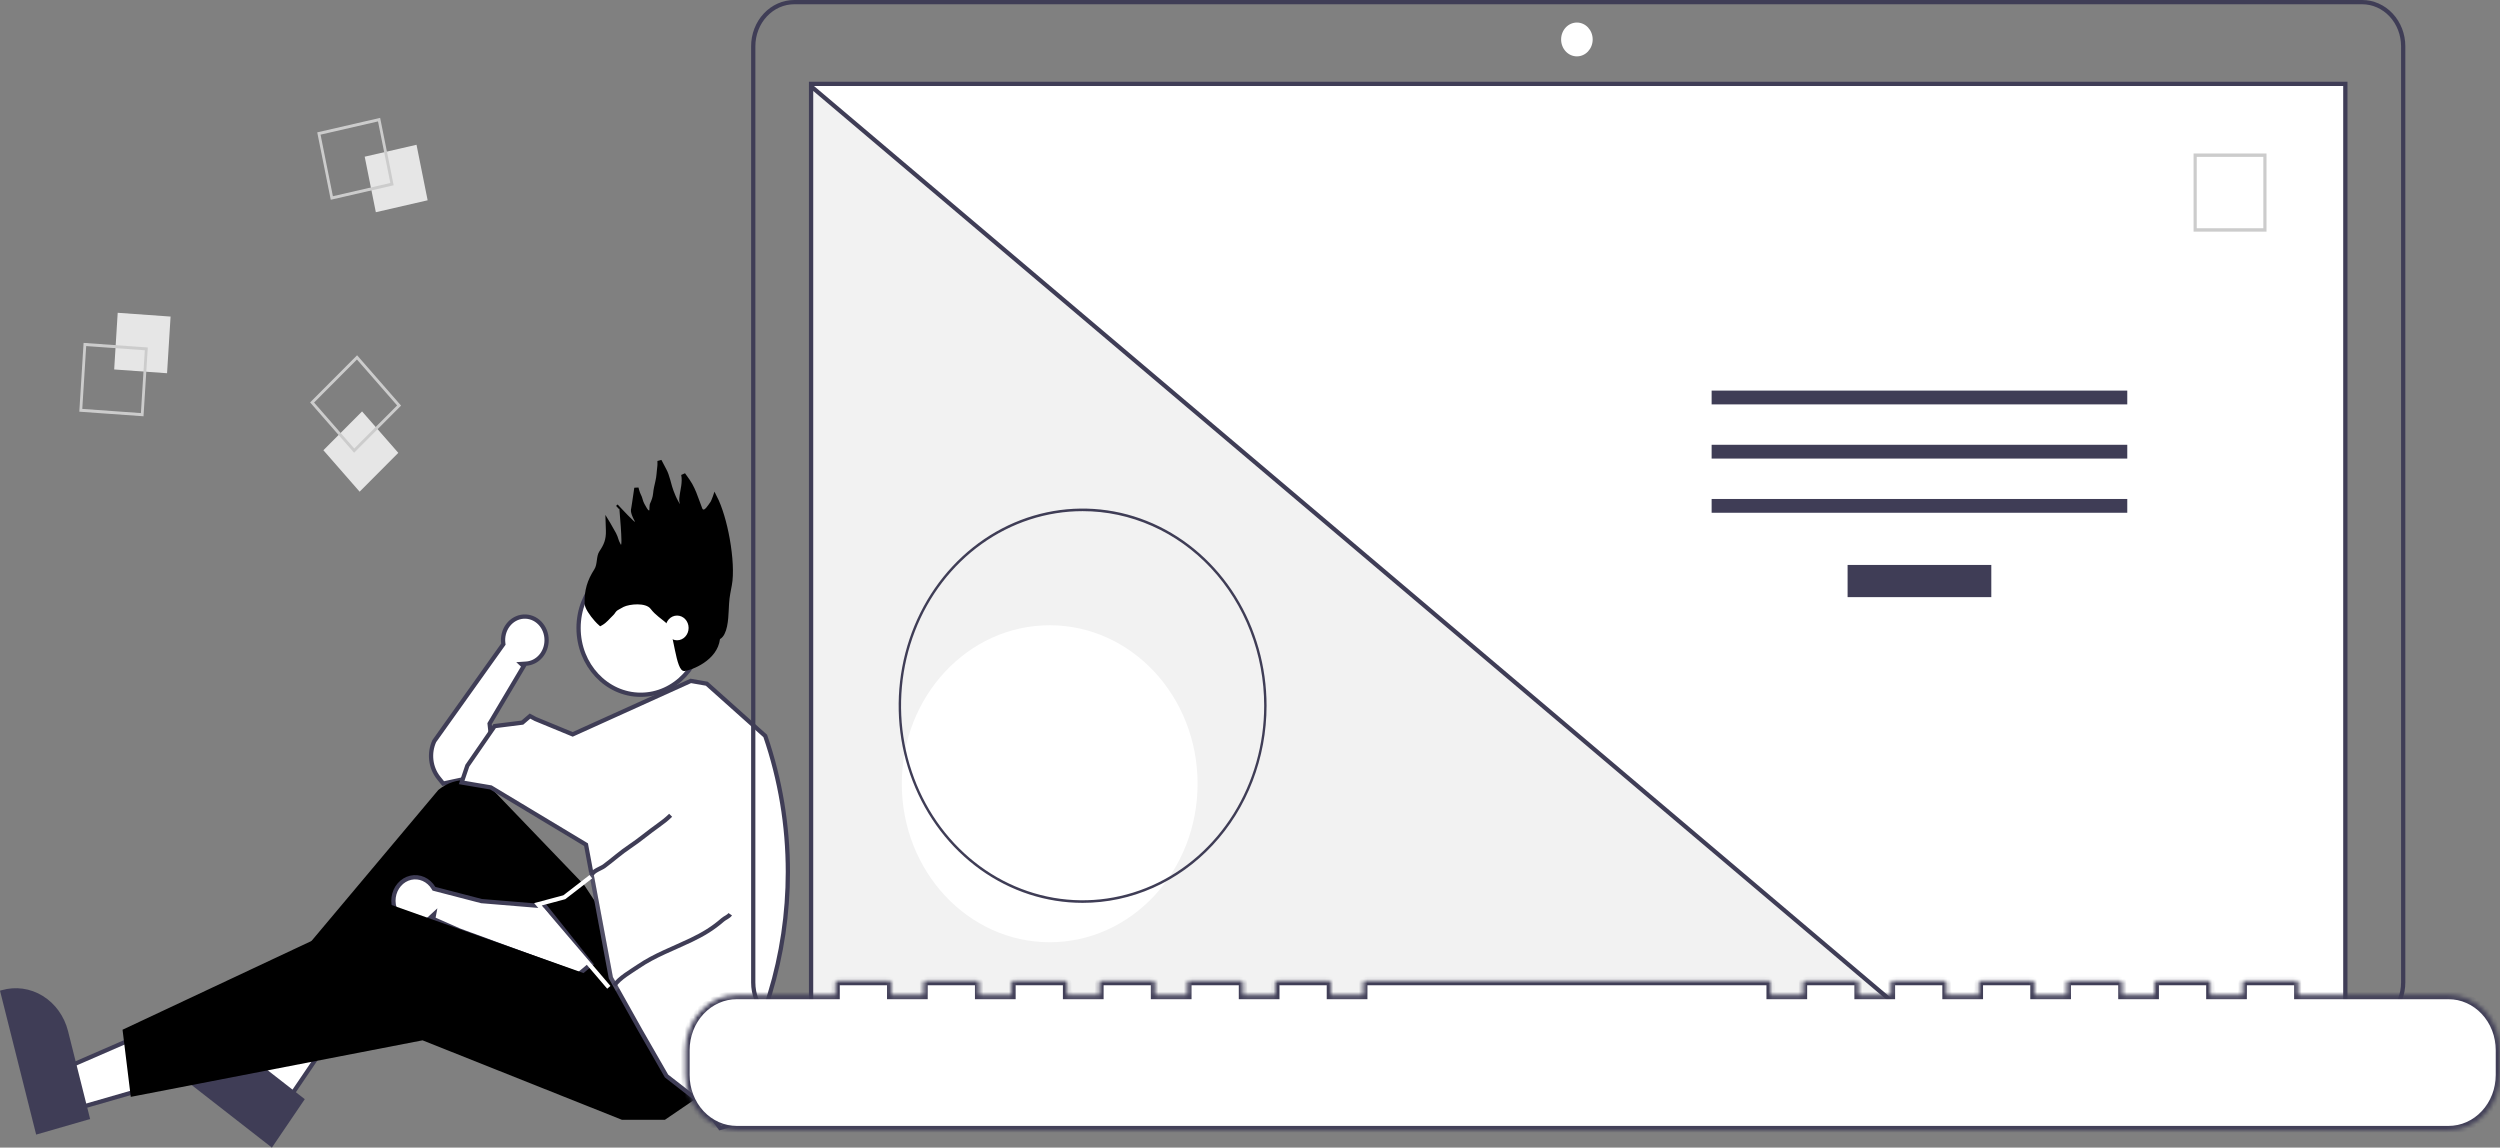 <svg width="586" height="269" viewBox="0 0 586 269" fill="none" xmlns="http://www.w3.org/2000/svg">
<rect x="0" y="0" width="586" height="269" fill="#808080" stroke="none"/>
<g clip-path="url(#clip0_223_1188)">
<path d="M128.123 150.066L128.123 150.069C128.123 151.477 127.621 152.827 126.73 153.844C125.839 154.861 124.628 155.469 123.345 155.557L122.196 155.635L122.754 156.156L114.845 169.475L114.76 169.619L114.778 169.785L115.524 176.578L109.237 182.522L103.881 183.67L102.811 182.332C102.811 182.332 102.811 182.332 102.811 182.332C101.871 181.158 101.273 179.708 101.096 178.165C100.92 176.636 101.166 175.087 101.799 173.71L117.875 151.149L117.989 150.989L117.964 150.794C117.865 150.04 117.913 149.272 118.104 148.539C118.295 147.806 118.624 147.125 119.069 146.539C119.515 145.952 120.066 145.472 120.688 145.128C121.31 144.784 121.989 144.582 122.684 144.532C123.379 144.483 124.077 144.588 124.734 144.841C125.392 145.094 125.996 145.491 126.508 146.008C127.02 146.526 127.429 147.153 127.708 147.851C127.986 148.55 128.128 149.304 128.123 150.066Z" fill="white" stroke="#3F3D56"/>
<path d="M54.319 249.341L17.626 259.929L15.227 250.38L50.701 234.941L54.319 249.341Z" fill="white" stroke="#3F3D56"/>
<path d="M8.475 265.951L0 232.217L0.398 232.102C3.647 231.165 7.111 231.649 10.027 233.448C12.944 235.248 15.074 238.215 15.949 241.697L21.125 262.301L8.475 265.951Z" fill="#3F3D56"/>
<path d="M89.67 225.189L67.298 258.158L59.87 252.37L78.447 216.443L89.67 225.189Z" fill="white" stroke="#3F3D56"/>
<path d="M63.733 269L37.369 248.453L37.612 248.095C39.591 245.179 42.57 243.224 45.894 242.662C49.218 242.099 52.614 242.974 55.336 245.095L55.336 245.096L71.439 257.645L63.733 269Z" fill="#3F3D56"/>
<path d="M136.913 207.413L116.338 185.993C114.542 184.123 112.177 183.012 109.678 182.862C107.178 182.712 104.712 183.535 102.734 185.178L63.885 231.431L67.362 237.228L104.456 210.312L129.572 245.51L153.528 232.673L136.913 207.413Z" fill="black"/>
<path d="M101.543 215.398L101.75 214.297L100.641 215.319C99.851 216.048 98.877 216.496 97.85 216.611C96.823 216.726 95.786 216.502 94.877 215.966C93.967 215.43 93.226 214.605 92.758 213.597C92.29 212.589 92.12 211.449 92.273 210.331C92.425 209.214 92.892 208.177 93.606 207.359C94.32 206.541 95.245 205.981 96.255 205.747C97.265 205.514 98.317 205.616 99.273 206.042C100.23 206.469 101.049 207.201 101.615 208.147L101.72 208.323L101.918 208.375L112.831 211.21L112.873 211.221L112.916 211.224L127.77 212.449L138.536 225.976L135.655 228.377L107.735 218.13L101.543 215.398Z" fill="white" stroke="#3F3D56"/>
<path d="M164.347 256.691L155.846 262.488H145.8L99.047 243.854L30.655 257.105L28.723 241.369L91.319 211.968L146.187 231.43L164.347 256.691Z" fill="black"/>
<path d="M164.756 147.203C164.756 155.88 158.201 162.853 150.187 162.853C142.172 162.853 135.617 155.88 135.617 147.203C135.617 138.527 142.172 131.554 150.187 131.554C158.201 131.554 164.756 138.527 164.756 147.203Z" fill="white" stroke="#3F3D56"/>
<path d="M179.324 236.669L179.318 236.691L179.313 236.714L173.964 262.919L168.795 264.396L164.75 258.88L164.709 258.824L164.654 258.781L156.231 252.216L150.1 241.539L150.098 241.534L144.799 232.073L144.799 232.073L143.186 229.188L137.405 198.212L137.363 197.991L137.171 197.875L115.147 184.624L115.066 184.575L114.972 184.559L108.209 183.415L109.544 179.482L115.946 170.199L122.293 169.399L122.442 169.38L122.556 169.282L124.228 167.849L125.472 168.515L125.494 168.527L125.517 168.537L134.037 172.054L134.237 172.137L134.434 172.047L161.917 159.604L165.666 160.26L179.372 172.502C182.882 182.713 184.679 193.51 184.677 204.395C184.677 214.092 183.251 223.729 180.453 232.95L180.931 233.096L180.453 232.95L179.324 236.669Z" fill="white" stroke="#3F3D56"/>
<path opacity="0.1" d="M165.991 210.731L165.959 210.753L165.931 210.78L144.482 231.506L143.186 229.188L138.674 205.015H139.232H139.539L139.678 204.741L151.401 181.64L180.078 200.799L165.991 210.731Z" stroke="white"/>
<path d="M138.5 205.5L132.277 210.312L126.095 211.968L142.709 231.431" stroke="white"/>
<path d="M27.589 73.319L26.764 86.602L39.158 87.486L39.983 74.204L27.589 73.319Z" fill="#E6E6E6"/>
<path d="M19.593 80.372L34.642 81.446L33.64 97.575L18.59 96.501L19.593 80.372ZM33.944 82.101L20.203 81.12L19.288 95.846L33.029 96.827L33.944 82.101Z" fill="#CCCCCC"/>
<path d="M97.63 33.932L85.486 36.728L88.095 49.743L100.239 46.947L97.63 33.932Z" fill="#E6E6E6"/>
<path d="M89.106 27.628L92.275 43.432L77.528 46.828L74.359 31.024L89.106 27.628ZM91.496 42.892L88.603 28.463L75.138 31.563L78.031 45.993L91.496 42.892Z" fill="#CCCCCC"/>
<path d="M84.869 96.435L75.803 105.535L84.295 115.251L93.361 106.15L84.869 96.435Z" fill="#E6E6E6"/>
<path d="M94.012 95.073L83.004 106.124L72.693 94.326L83.701 83.276L94.012 95.073ZM83.034 105.13L93.085 95.041L83.671 84.269L73.62 94.359L83.034 105.13Z" fill="#CCCCCC"/>
<path d="M186.175 0.5H553.692C556.231 0.5 558.673 1.58 560.479 3.516C562.287 5.453 563.308 8.088 563.308 10.841V230.296C563.308 233.049 562.287 235.683 560.479 237.62C558.673 239.556 556.231 240.637 553.692 240.637H186.175C184.917 240.637 183.67 240.371 182.506 239.854C181.342 239.338 180.282 238.579 179.387 237.62C178.493 236.661 177.781 235.521 177.295 234.264C176.809 233.007 176.559 231.658 176.559 230.296V10.841C176.559 9.478 176.809 8.13 177.295 6.872C177.781 5.615 178.493 4.475 179.387 3.516C180.282 2.558 181.342 1.799 182.506 1.282C183.671 0.765 184.917 0.5 186.175 0.5Z" stroke="#3F3D56"/>
<path d="M190.121 236.673V19.659H549.746V236.673H190.121Z" fill="white" stroke="#3F3D56"/>
<path d="M369.625 13.213C371.668 13.213 373.324 11.438 373.324 9.249C373.324 7.06 371.668 5.285 369.625 5.285C367.582 5.285 365.926 7.06 365.926 9.249C365.926 11.438 367.582 13.213 369.625 13.213Z" fill="white"/>
<path d="M190.121 20.238L445.749 236.673H190.121V20.238Z" fill="#F2F2F2" stroke="#3F3D56"/>
<path d="M246.048 220.859C265.193 220.859 280.712 204.226 280.712 183.709C280.712 163.192 265.193 146.56 246.048 146.56C226.903 146.56 211.384 163.192 211.384 183.709C211.384 204.226 226.903 220.859 246.048 220.859Z" fill="white"/>
<path d="M253.765 211.63C245.236 211.63 236.9 208.92 229.809 203.843C222.718 198.765 217.191 191.548 213.928 183.104C210.664 174.66 209.81 165.369 211.474 156.405C213.138 147.441 217.245 139.207 223.275 132.744C229.305 126.282 236.988 121.88 245.353 120.097C253.717 118.314 262.387 119.229 270.266 122.727C278.145 126.225 284.879 132.148 289.617 139.747C294.355 147.346 296.884 156.28 296.884 165.42C296.884 171.488 295.768 177.497 293.601 183.104C291.435 188.71 288.258 193.805 284.254 198.096C280.25 202.387 275.497 205.791 270.266 208.113C265.034 210.435 259.427 211.63 253.765 211.63ZM253.765 119.814C245.348 119.814 237.12 122.488 230.122 127.5C223.124 132.511 217.669 139.634 214.448 147.967C211.228 156.301 210.385 165.47 212.027 174.317C213.669 183.164 217.722 191.29 223.673 197.668C229.625 204.047 237.207 208.39 245.462 210.15C253.717 211.91 262.274 211.007 270.05 207.555C277.826 204.103 284.472 198.257 289.148 190.758C293.824 183.258 296.32 174.44 296.32 165.42C296.32 159.431 295.219 153.5 293.081 147.967C290.942 142.434 287.808 137.406 283.856 133.171C279.904 128.936 275.213 125.577 270.05 123.285C264.887 120.993 259.353 119.814 253.765 119.814Z" fill="#3F3D56"/>
<path d="M466.762 132.423H433.076V139.967H466.762V132.423Z" fill="#3F3D56"/>
<path d="M498.633 91.556H401.206V94.789H498.633V91.556Z" fill="#3F3D56"/>
<path d="M498.633 104.257H401.206V107.49H498.633V104.257Z" fill="#3F3D56"/>
<path d="M498.633 116.959H401.206V120.192H498.633V116.959Z" fill="#3F3D56"/>
<path d="M524.731 32.206H510.654V47.293H524.731V32.206Z" fill="white"/>
<path d="M531.268 54.298H514.173V35.977H531.268V54.298ZM514.916 53.501H530.524V36.774H514.916L514.916 53.501Z" fill="#CCCCCC"/>
<mask id="path-31-inside-1_223_1188" fill="white">
<path d="M573.933 233.209H538.739V230.491C538.739 230.421 538.726 230.351 538.7 230.285C538.675 230.22 538.638 230.161 538.591 230.11C538.545 230.06 538.489 230.021 538.428 229.994C538.367 229.967 538.302 229.953 538.236 229.953H526.169C526.103 229.953 526.038 229.967 525.977 229.994C525.916 230.021 525.86 230.06 525.814 230.11C525.767 230.16 525.73 230.22 525.705 230.285C525.679 230.351 525.666 230.421 525.666 230.491V233.209H518.125V230.491C518.125 230.421 518.112 230.351 518.086 230.285C518.061 230.22 518.024 230.16 517.977 230.11C517.931 230.06 517.875 230.021 517.814 229.994C517.753 229.967 517.688 229.953 517.622 229.953H505.555C505.489 229.953 505.424 229.967 505.363 229.994C505.302 230.021 505.246 230.06 505.2 230.11C505.153 230.161 505.116 230.22 505.091 230.285C505.065 230.351 505.052 230.421 505.052 230.491V233.209H497.511V230.491C497.511 230.421 497.498 230.351 497.472 230.285C497.447 230.22 497.41 230.161 497.363 230.11C497.317 230.06 497.261 230.021 497.2 229.994C497.139 229.967 497.074 229.953 497.008 229.953H484.941C484.875 229.953 484.81 229.967 484.749 229.994C484.688 230.021 484.632 230.06 484.586 230.11C484.539 230.16 484.502 230.22 484.477 230.285C484.451 230.351 484.438 230.421 484.438 230.491V233.209H476.897V230.491C476.897 230.421 476.884 230.351 476.858 230.285C476.833 230.22 476.796 230.16 476.749 230.11C476.703 230.06 476.647 230.021 476.586 229.994C476.525 229.967 476.46 229.953 476.394 229.953H464.327C464.261 229.953 464.196 229.967 464.135 229.994C464.074 230.021 464.018 230.06 463.972 230.11C463.925 230.16 463.888 230.22 463.863 230.285C463.837 230.351 463.824 230.421 463.824 230.491V233.209H456.283V230.491C456.283 230.421 456.27 230.351 456.244 230.285C456.219 230.22 456.182 230.16 456.135 230.11C456.089 230.06 456.033 230.021 455.972 229.994C455.911 229.967 455.846 229.953 455.78 229.953H443.713C443.647 229.953 443.582 229.967 443.521 229.994C443.46 230.021 443.404 230.06 443.358 230.11C443.311 230.161 443.274 230.22 443.249 230.285C443.223 230.351 443.21 230.421 443.21 230.491V233.209H435.669V230.491C435.669 230.421 435.656 230.351 435.63 230.285C435.605 230.22 435.568 230.161 435.521 230.11C435.475 230.06 435.419 230.021 435.358 229.994C435.297 229.967 435.232 229.953 435.166 229.953H423.099C423.033 229.953 422.968 229.967 422.907 229.994C422.846 230.021 422.79 230.06 422.744 230.11C422.697 230.16 422.66 230.22 422.635 230.285C422.609 230.351 422.596 230.421 422.596 230.491V233.209H415.055V230.491C415.055 230.421 415.042 230.351 415.016 230.285C414.991 230.22 414.954 230.16 414.907 230.11C414.861 230.06 414.805 230.021 414.744 229.994C414.683 229.967 414.618 229.953 414.552 229.953H320.029C319.963 229.953 319.898 229.967 319.837 229.994C319.776 230.021 319.72 230.06 319.674 230.11C319.627 230.161 319.59 230.22 319.565 230.285C319.539 230.351 319.526 230.421 319.526 230.491V233.209H311.985V230.491C311.985 230.421 311.972 230.351 311.946 230.285C311.921 230.22 311.884 230.161 311.837 230.11C311.791 230.06 311.735 230.021 311.674 229.994C311.613 229.967 311.548 229.953 311.482 229.953H299.415C299.349 229.953 299.284 229.967 299.223 229.994C299.162 230.021 299.106 230.06 299.06 230.11C299.013 230.16 298.976 230.22 298.951 230.285C298.925 230.351 298.912 230.421 298.912 230.491V233.209H291.371V230.491C291.371 230.421 291.358 230.351 291.332 230.285C291.307 230.22 291.27 230.161 291.223 230.11C291.177 230.06 291.121 230.021 291.06 229.994C290.999 229.967 290.934 229.953 290.868 229.953H278.801C278.735 229.953 278.67 229.967 278.609 229.994C278.548 230.021 278.492 230.06 278.446 230.11C278.399 230.161 278.362 230.22 278.337 230.285C278.311 230.351 278.298 230.421 278.298 230.491V233.209H270.757V230.491C270.757 230.421 270.744 230.351 270.718 230.285C270.693 230.22 270.656 230.161 270.609 230.11C270.563 230.06 270.507 230.021 270.446 229.994C270.385 229.967 270.32 229.953 270.254 229.953H258.187C258.121 229.953 258.056 229.967 257.995 229.994C257.934 230.021 257.878 230.06 257.832 230.11C257.785 230.16 257.748 230.22 257.723 230.285C257.697 230.351 257.684 230.421 257.684 230.491V233.209H250.143V230.491C250.143 230.421 250.13 230.351 250.104 230.285C250.079 230.22 250.042 230.161 249.995 230.11C249.949 230.06 249.893 230.021 249.832 229.994C249.771 229.967 249.706 229.953 249.64 229.953H237.573C237.507 229.953 237.442 229.967 237.381 229.994C237.32 230.021 237.264 230.06 237.218 230.11C237.171 230.16 237.134 230.22 237.109 230.285C237.083 230.351 237.07 230.421 237.07 230.491V233.209H229.529V230.491C229.529 230.421 229.516 230.351 229.49 230.285C229.465 230.22 229.428 230.16 229.381 230.11C229.335 230.06 229.279 230.021 229.218 229.994C229.157 229.967 229.092 229.953 229.026 229.953H216.959C216.826 229.953 216.698 230.009 216.604 230.11C216.509 230.211 216.456 230.349 216.456 230.491V233.209H208.915V230.491C208.915 230.421 208.902 230.351 208.876 230.285C208.851 230.22 208.814 230.161 208.767 230.11C208.721 230.06 208.665 230.021 208.604 229.994C208.543 229.967 208.478 229.953 208.412 229.953H196.345C196.212 229.953 196.084 230.009 195.99 230.11C195.895 230.212 195.842 230.349 195.842 230.491V233.209H172.714C169.514 233.209 166.445 234.571 164.182 236.997C161.919 239.422 160.648 242.711 160.648 246.141V251.988C160.648 255.418 161.919 258.707 164.182 261.133C166.445 263.558 169.514 264.92 172.714 264.92H573.933C577.134 264.92 580.203 263.558 582.466 261.133C584.729 258.707 586 255.418 586 251.988V246.141C586 244.443 585.688 242.761 585.081 241.192C584.475 239.623 583.586 238.198 582.466 236.997C581.345 235.796 580.015 234.843 578.551 234.193C577.087 233.544 575.518 233.209 573.933 233.209Z"/>
</mask>
<path d="M573.933 233.209H538.739V230.491C538.739 230.421 538.726 230.351 538.7 230.285C538.675 230.22 538.638 230.161 538.591 230.11C538.545 230.06 538.489 230.021 538.428 229.994C538.367 229.967 538.302 229.953 538.236 229.953H526.169C526.103 229.953 526.038 229.967 525.977 229.994C525.916 230.021 525.86 230.06 525.814 230.11C525.767 230.16 525.73 230.22 525.705 230.285C525.679 230.351 525.666 230.421 525.666 230.491V233.209H518.125V230.491C518.125 230.421 518.112 230.351 518.086 230.285C518.061 230.22 518.024 230.16 517.977 230.11C517.931 230.06 517.875 230.021 517.814 229.994C517.753 229.967 517.688 229.953 517.622 229.953H505.555C505.489 229.953 505.424 229.967 505.363 229.994C505.302 230.021 505.246 230.06 505.2 230.11C505.153 230.161 505.116 230.22 505.091 230.285C505.065 230.351 505.052 230.421 505.052 230.491V233.209H497.511V230.491C497.511 230.421 497.498 230.351 497.472 230.285C497.447 230.22 497.41 230.161 497.363 230.11C497.317 230.06 497.261 230.021 497.2 229.994C497.139 229.967 497.074 229.953 497.008 229.953H484.941C484.875 229.953 484.81 229.967 484.749 229.994C484.688 230.021 484.632 230.06 484.586 230.11C484.539 230.16 484.502 230.22 484.477 230.285C484.451 230.351 484.438 230.421 484.438 230.491V233.209H476.897V230.491C476.897 230.421 476.884 230.351 476.858 230.285C476.833 230.22 476.796 230.16 476.749 230.11C476.703 230.06 476.647 230.021 476.586 229.994C476.525 229.967 476.46 229.953 476.394 229.953H464.327C464.261 229.953 464.196 229.967 464.135 229.994C464.074 230.021 464.018 230.06 463.972 230.11C463.925 230.16 463.888 230.22 463.863 230.285C463.837 230.351 463.824 230.421 463.824 230.491V233.209H456.283V230.491C456.283 230.421 456.27 230.351 456.244 230.285C456.219 230.22 456.182 230.16 456.135 230.11C456.089 230.06 456.033 230.021 455.972 229.994C455.911 229.967 455.846 229.953 455.78 229.953H443.713C443.647 229.953 443.582 229.967 443.521 229.994C443.46 230.021 443.404 230.06 443.358 230.11C443.311 230.161 443.274 230.22 443.249 230.285C443.223 230.351 443.21 230.421 443.21 230.491V233.209H435.669V230.491C435.669 230.421 435.656 230.351 435.63 230.285C435.605 230.22 435.568 230.161 435.521 230.11C435.475 230.06 435.419 230.021 435.358 229.994C435.297 229.967 435.232 229.953 435.166 229.953H423.099C423.033 229.953 422.968 229.967 422.907 229.994C422.846 230.021 422.79 230.06 422.744 230.11C422.697 230.16 422.66 230.22 422.635 230.285C422.609 230.351 422.596 230.421 422.596 230.491V233.209H415.055V230.491C415.055 230.421 415.042 230.351 415.016 230.285C414.991 230.22 414.954 230.16 414.907 230.11C414.861 230.06 414.805 230.021 414.744 229.994C414.683 229.967 414.618 229.953 414.552 229.953H320.029C319.963 229.953 319.898 229.967 319.837 229.994C319.776 230.021 319.72 230.06 319.674 230.11C319.627 230.161 319.59 230.22 319.565 230.285C319.539 230.351 319.526 230.421 319.526 230.491V233.209H311.985V230.491C311.985 230.421 311.972 230.351 311.946 230.285C311.921 230.22 311.884 230.161 311.837 230.11C311.791 230.06 311.735 230.021 311.674 229.994C311.613 229.967 311.548 229.953 311.482 229.953H299.415C299.349 229.953 299.284 229.967 299.223 229.994C299.162 230.021 299.106 230.06 299.06 230.11C299.013 230.16 298.976 230.22 298.951 230.285C298.925 230.351 298.912 230.421 298.912 230.491V233.209H291.371V230.491C291.371 230.421 291.358 230.351 291.332 230.285C291.307 230.22 291.27 230.161 291.223 230.11C291.177 230.06 291.121 230.021 291.06 229.994C290.999 229.967 290.934 229.953 290.868 229.953H278.801C278.735 229.953 278.67 229.967 278.609 229.994C278.548 230.021 278.492 230.06 278.446 230.11C278.399 230.161 278.362 230.22 278.337 230.285C278.311 230.351 278.298 230.421 278.298 230.491V233.209H270.757V230.491C270.757 230.421 270.744 230.351 270.718 230.285C270.693 230.22 270.656 230.161 270.609 230.11C270.563 230.06 270.507 230.021 270.446 229.994C270.385 229.967 270.32 229.953 270.254 229.953H258.187C258.121 229.953 258.056 229.967 257.995 229.994C257.934 230.021 257.878 230.06 257.832 230.11C257.785 230.16 257.748 230.22 257.723 230.285C257.697 230.351 257.684 230.421 257.684 230.491V233.209H250.143V230.491C250.143 230.421 250.13 230.351 250.104 230.285C250.079 230.22 250.042 230.161 249.995 230.11C249.949 230.06 249.893 230.021 249.832 229.994C249.771 229.967 249.706 229.953 249.64 229.953H237.573C237.507 229.953 237.442 229.967 237.381 229.994C237.32 230.021 237.264 230.06 237.218 230.11C237.171 230.16 237.134 230.22 237.109 230.285C237.083 230.351 237.07 230.421 237.07 230.491V233.209H229.529V230.491C229.529 230.421 229.516 230.351 229.49 230.285C229.465 230.22 229.428 230.16 229.381 230.11C229.335 230.06 229.279 230.021 229.218 229.994C229.157 229.967 229.092 229.953 229.026 229.953H216.959C216.826 229.953 216.698 230.009 216.604 230.11C216.509 230.211 216.456 230.349 216.456 230.491V233.209H208.915V230.491C208.915 230.421 208.902 230.351 208.876 230.285C208.851 230.22 208.814 230.161 208.767 230.11C208.721 230.06 208.665 230.021 208.604 229.994C208.543 229.967 208.478 229.953 208.412 229.953H196.345C196.212 229.953 196.084 230.009 195.99 230.11C195.895 230.212 195.842 230.349 195.842 230.491V233.209H172.714C169.514 233.209 166.445 234.571 164.182 236.997C161.919 239.422 160.648 242.711 160.648 246.141V251.988C160.648 255.418 161.919 258.707 164.182 261.133C166.445 263.558 169.514 264.92 172.714 264.92H573.933C577.134 264.92 580.203 263.558 582.466 261.133C584.729 258.707 586 255.418 586 251.988V246.141C586 244.443 585.688 242.761 585.081 241.192C584.475 239.623 583.586 238.198 582.466 236.997C581.345 235.796 580.015 234.843 578.551 234.193C577.087 233.544 575.518 233.209 573.933 233.209Z" fill="white" stroke="#3F3D56" stroke-width="2" mask="url(#path-31-inside-1_223_1188)"/>
<path d="M140.848 146.139L140.738 146.2C140.468 145.964 140.127 145.622 139.76 145.209C139.222 144.604 138.661 143.881 138.235 143.194C137.793 142.482 137.55 141.892 137.538 141.526C137.442 138.412 138.14 136.206 139.738 133.712C140.182 133.017 140.295 132.169 140.39 131.454C140.393 131.431 140.396 131.409 140.399 131.386C140.503 130.604 140.599 129.977 140.92 129.501C141.447 128.718 141.868 127.99 142.146 127.173C142.425 126.351 142.551 125.464 142.523 124.366C142.515 124.078 142.489 123.315 142.464 122.582C142.518 122.671 142.572 122.763 142.626 122.855C143.219 123.861 143.838 124.974 143.943 125.18C144.235 125.749 144.332 126.066 144.431 126.388C144.435 126.404 144.44 126.42 144.445 126.435C144.559 126.807 144.684 127.187 145.052 127.848C145.077 127.893 145.139 128 145.254 128.078C145.32 128.123 145.427 128.174 145.564 128.172C145.708 128.169 145.822 128.11 145.897 128.046C146.022 127.941 146.067 127.805 146.081 127.762C146.102 127.697 146.115 127.629 146.124 127.571C146.158 127.346 146.166 126.997 146.161 126.598C146.152 125.78 146.087 124.607 146.007 123.417C145.926 122.224 145.827 121.003 145.749 120.084C145.747 120.06 145.745 120.036 145.743 120.012C146.066 120.352 146.434 120.737 146.794 121.106C147.287 121.612 147.773 122.097 148.105 122.397C148.188 122.472 148.266 122.54 148.335 122.595C148.395 122.642 148.479 122.706 148.565 122.747L148.567 122.748C148.596 122.762 148.72 122.822 148.878 122.803C148.984 122.79 149.116 122.74 149.216 122.617C149.309 122.503 149.328 122.382 149.331 122.313C149.337 122.19 149.298 122.091 149.285 122.06C149.266 122.012 149.242 121.966 149.22 121.925C148.609 120.829 148.43 120.152 148.389 119.78C148.368 119.596 148.381 119.49 148.391 119.445C148.392 119.438 148.393 119.433 148.394 119.429L148.414 119.395L148.433 119.321C148.462 119.202 148.549 118.633 148.656 117.912C148.747 117.303 148.857 116.552 148.969 115.787C148.994 115.618 149.019 115.448 149.044 115.279C149.088 114.98 149.132 114.683 149.174 114.395C149.226 114.6 149.28 114.801 149.334 114.99C149.457 115.418 149.596 115.833 149.743 116.096C149.931 116.434 150.029 116.756 150.136 117.122L150.146 117.157C150.248 117.507 150.365 117.905 150.592 118.314C150.643 118.404 150.691 118.491 150.737 118.575C151.056 119.152 151.297 119.589 151.689 120.033C151.688 120.061 151.688 120.085 151.688 120.107L151.757 120.108C151.781 120.134 151.805 120.161 151.831 120.187L151.91 120.111L152.688 120.125C152.692 119.908 152.704 119.47 152.727 119.062C152.739 118.857 152.753 118.665 152.769 118.515C152.777 118.439 152.786 118.38 152.793 118.337C152.796 118.321 152.799 118.31 152.8 118.304C153.184 117.454 153.498 116.704 153.593 115.655C153.672 114.796 153.888 113.824 154.101 112.959C154.261 112.307 154.338 111.694 154.397 111.093C154.415 110.907 154.431 110.725 154.448 110.543C154.485 110.127 154.521 109.713 154.58 109.27C154.613 109.018 154.611 108.676 154.603 108.353C154.6 108.248 154.597 108.145 154.594 108.043C154.677 108.195 154.76 108.35 154.842 108.507C154.935 108.683 155.028 108.865 155.122 109.048C155.31 109.416 155.501 109.79 155.697 110.141C156.108 110.878 156.373 111.704 156.618 112.581C156.67 112.767 156.721 112.955 156.773 113.146C156.96 113.838 157.155 114.555 157.411 115.224C157.737 116.073 158.047 116.845 158.514 117.683C158.623 117.878 158.714 118.047 158.78 118.169C158.822 118.246 158.854 118.305 158.873 118.338C158.887 118.363 158.906 118.397 158.928 118.428L158.928 118.428C158.936 118.439 158.962 118.478 159.003 118.517C159.02 118.533 159.073 118.582 159.155 118.618C159.249 118.658 159.443 118.701 159.633 118.572C159.788 118.468 159.83 118.319 159.84 118.277C159.854 118.22 159.855 118.174 159.856 118.154C159.856 118.111 159.851 118.075 159.849 118.062C159.844 118.03 159.836 117.997 159.832 117.975C159.829 117.961 159.826 117.947 159.822 117.932C159.775 117.72 159.685 117.316 159.722 116.866C159.764 116.373 159.841 115.893 159.926 115.407C159.947 115.293 159.967 115.177 159.988 115.061C160.055 114.69 160.124 114.311 160.177 113.934C160.298 113.085 160.352 112.198 160.171 111.235C160.847 112.107 161.627 113.32 161.816 113.66C162.541 114.96 162.993 116.217 163.47 117.543C163.679 118.124 163.894 118.719 164.137 119.336C164.207 119.513 164.321 119.702 164.515 119.823C164.726 119.956 164.954 119.959 165.142 119.906C165.315 119.857 165.464 119.76 165.579 119.667C165.699 119.571 165.813 119.456 165.918 119.338C166.127 119.103 166.331 118.821 166.504 118.574C166.567 118.484 166.624 118.4 166.676 118.324C166.777 118.178 166.859 118.058 166.928 117.968C166.996 117.879 167.053 117.767 167.099 117.671C167.148 117.568 167.199 117.448 167.25 117.325C167.305 117.19 167.368 117.031 167.429 116.874C167.475 116.757 167.52 116.641 167.562 116.537C167.563 116.534 167.565 116.53 167.566 116.527C168.829 118.989 169.893 122.657 170.559 126.384C171.293 130.492 171.526 134.57 171.053 137.079C171.016 137.273 170.982 137.455 170.95 137.625C170.492 140.046 170.439 140.326 170.308 143.103L170.308 143.103L170.305 143.161C170.26 144.122 170.194 145.489 169.927 146.735C169.794 147.357 169.614 147.928 169.374 148.392C169.134 148.857 168.849 149.184 168.52 149.368L168.298 149.492L168.267 149.744C167.983 152.074 166.443 153.788 164.707 154.962C162.964 156.14 161.109 156.714 160.37 156.797C160.324 156.803 160.234 156.798 160.081 156.621C159.921 156.437 159.753 156.13 159.584 155.693C159.248 154.825 158.968 153.61 158.694 152.295C158.632 151.994 158.569 151.687 158.507 151.38C158.301 150.367 158.093 149.346 157.864 148.466C157.714 147.89 157.551 147.357 157.366 146.913C157.186 146.481 156.964 146.077 156.67 145.812C156.198 145.387 155.721 145.011 155.272 144.657C155.059 144.489 154.852 144.325 154.654 144.164C154.027 143.651 153.445 143.12 152.904 142.409C152.528 141.916 151.966 141.61 151.368 141.426C150.767 141.241 150.089 141.165 149.424 141.161C148.107 141.153 146.73 141.427 145.95 141.808C145.645 141.957 145.336 142.136 145.047 142.304C144.912 142.383 144.781 142.459 144.657 142.528C144.236 142.762 144.012 143.024 143.839 143.271C143.794 143.336 143.756 143.393 143.722 143.444C143.624 143.59 143.558 143.69 143.434 143.804C143.12 144.091 142.831 144.399 142.563 144.683C142.425 144.829 142.293 144.97 142.166 145.098C141.777 145.493 141.378 145.843 140.848 146.139ZM145.112 118.612L144.75 118.949L145.112 118.612Z" fill="black" stroke="black"/>
<path d="M158.705 150.085C160.199 150.085 161.409 148.787 161.409 147.186C161.409 145.585 160.199 144.288 158.705 144.288C157.211 144.288 156 145.585 156 147.186C156 148.787 157.211 150.085 158.705 150.085Z" fill="white"/>
<path d="M138.741 205.065C138.94 204.171 140.957 203.517 141.595 203.042C143.636 201.524 145.508 199.827 147.636 198.415C149.933 196.891 152.029 195.067 154.287 193.482C155.294 192.775 156.324 191.972 157.197 191.099" stroke="#3F3D56"/>
<path d="M143.979 231.004C145.253 229.184 147.858 227.745 149.659 226.514C153.437 223.932 157.906 222.311 162.019 220.335C164.813 218.992 167.067 217.653 169.39 215.624C169.958 215.128 170.763 214.894 171.164 214.293" stroke="#3F3D56"/>
</g>
<defs>
<clipPath id="clip0_223_1188">
<rect width="586" height="269" fill="white"/>
</clipPath>
</defs>
</svg>
